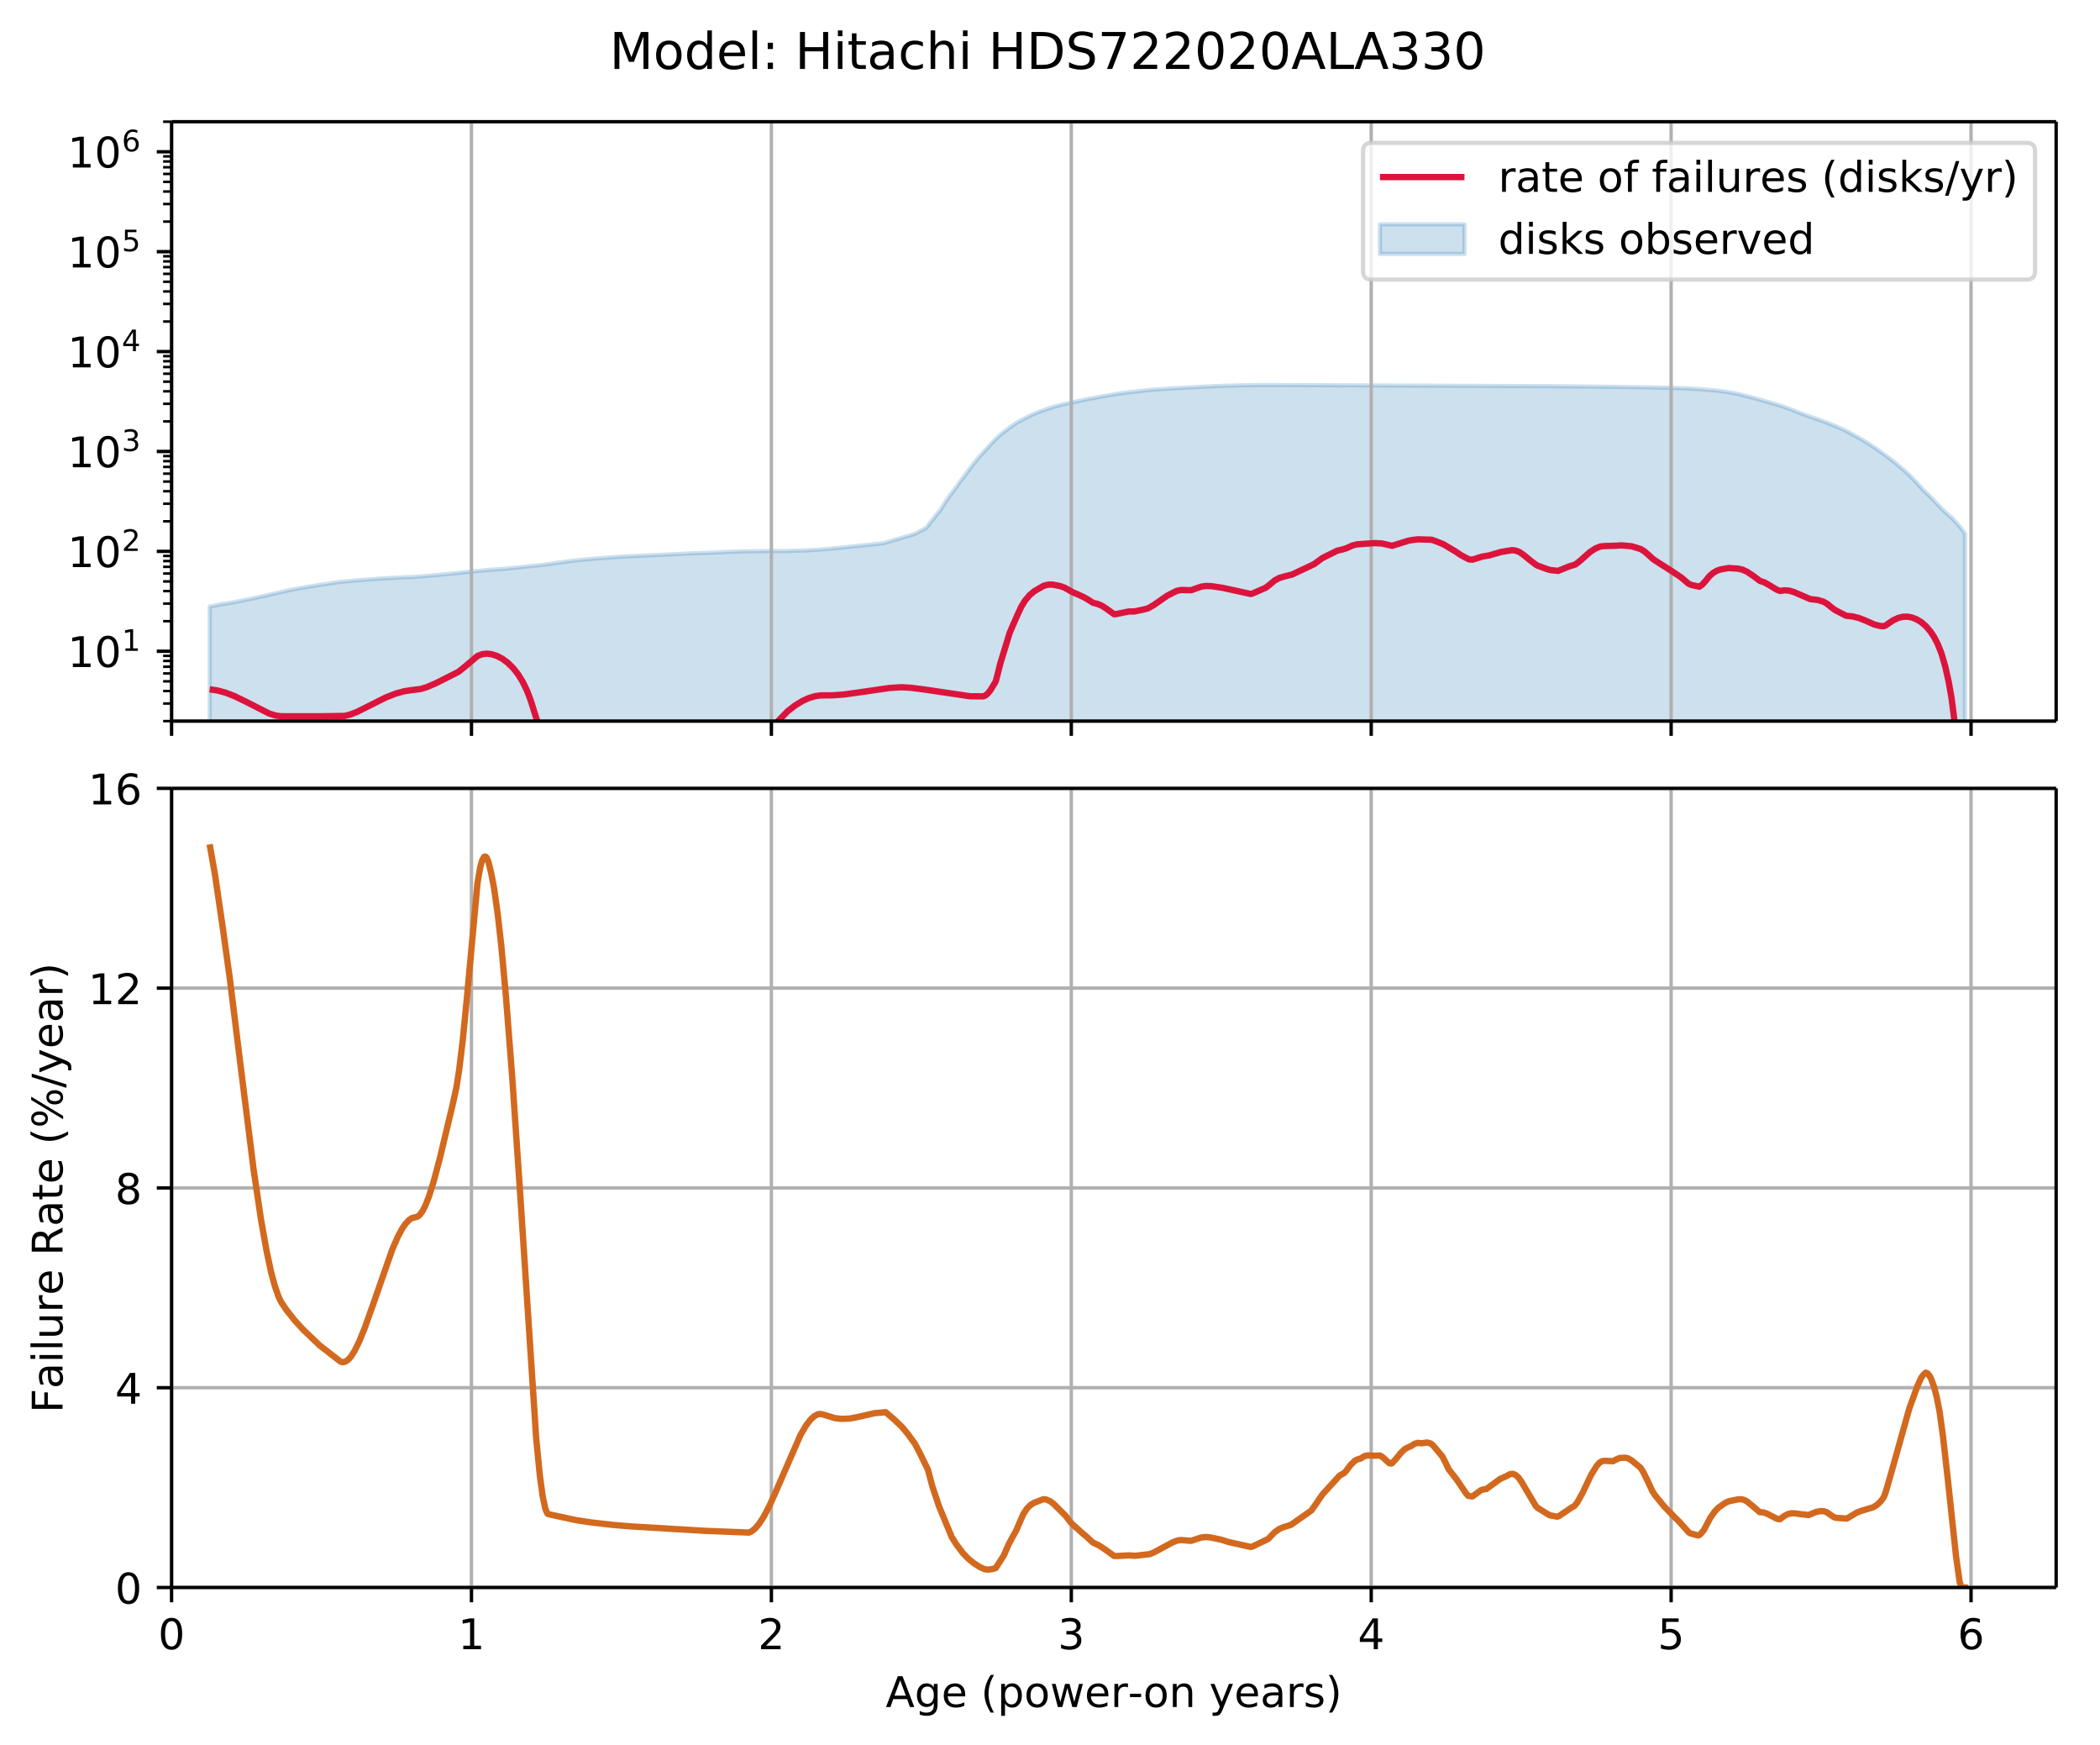 <?xml version="1.0" encoding="UTF-8"?>
<!DOCTYPE svg  PUBLIC '-//W3C//DTD SVG 1.1//EN'  'http://www.w3.org/Graphics/SVG/1.1/DTD/svg11.dtd'>
<svg width="497pt" height="413pt" version="1.1" viewBox="0 0 497 413" xmlns="http://www.w3.org/2000/svg" xmlns:xlink="http://www.w3.org/1999/xlink">
<defs>
<style type="text/css">*{stroke-linecap:butt;stroke-linejoin:round;}</style>
</defs>
<path d="m0 413.2h497.32v-413.2h-497.32z" fill="#fff"/>
<path d="m40.603 170.63h446.02v-141.83h-446.02z" fill="#fff"/>
<defs>
<path id="ae" d="m49.618-235.45v-34.196l0.217-0.049 0.217-0.045 0.217-0.046 0.217-0.046 0.217-0.046 0.217-0.046 0.217-0.046 0.217-0.046 0.217-0.046 0.217-0.046 0.217-0.046 0.217-0.046 0.217-0.037 0.217-0.034 0.217-0.033 0.217-0.033 0.217-0.033 0.217-0.032 0.217-0.033 0.217-0.033 0.217-0.034 0.217-0.035 0.217-0.035 0.217-0.04 0.217-0.04 0.217-0.04 0.217-0.04 0.217-0.04 0.217-0.04 0.217-0.04 0.217-0.04 0.217-0.04 0.217-0.04 0.217-0.04 0.217-0.041 0.217-0.042 0.217-0.042 0.217-0.047 0.217-0.047 0.217-0.047 0.217-0.047 0.217-0.047 0.217-0.047 0.217-0.047 0.217-0.046 0.217-0.046 0.217-0.046 0.217-0.046 0.217-0.046 0.217-0.046 0.217-0.046 0.217-0.047 0.217-0.047 0.217-0.047 0.217-0.047 0.217-0.047 0.217-0.048 0.217-0.044 0.217-0.044 0.217-0.045 0.217-0.048 0.217-0.05 0.217-0.05 0.217-0.05 0.217-0.05 0.217-0.05 0.217-0.05 0.217-0.05 0.217-0.047 0.217-0.048 0.217-0.049 0.217-0.049 0.217-0.05 0.217-0.05 0.217-0.05 0.217-0.051 0.217-0.051 0.217-0.051 0.217-0.051 0.217-0.05 0.217-0.049 0.217-0.049 0.217-0.048 0.217-0.047 0.217-0.046 0.217-0.045 0.217-0.045 0.217-0.044 0.217-0.043 0.217-0.043 0.217-0.042 0.217-0.042 0.217-0.042 0.217-0.041 0.217-0.041 0.217-0.04 0.217-0.04 0.217-0.039 0.217-0.039 0.217-0.038 0.217-0.038 0.217-0.037 0.217-0.036 0.217-0.037 0.217-0.038 0.217-0.04 0.217-0.037 0.217-0.037 0.217-0.036 0.217-0.036 0.217-0.036 0.217-0.036 0.217-0.036 0.217-0.036 0.217-0.035 0.217-0.035 0.217-0.035 0.217-0.035 0.217-0.034 0.217-0.034 0.217-0.031 0.217-0.031 0.217-0.031 0.217-0.031 0.217-0.031 0.217-0.031 0.217-0.031 0.217-0.031 0.217-0.032 0.217-0.032 0.217-0.032 0.217-0.033 0.217-0.033 0.217-0.034 0.217-0.034 0.217-0.033 0.217-0.032 0.217-0.032 0.217-0.031 0.217-0.03 0.217-0.029 0.217-0.028 0.217-0.027 0.217-0.024 0.217-0.022 0.217-0.022 0.217-0.022 0.217-0.021 0.217-0.021 0.217-0.021 0.217-0.02 0.217-0.02 0.217-0.019 0.217-0.019 0.217-0.018 0.217-0.018 0.217-0.018 0.217-0.018 0.217-0.018 0.217-0.018 0.217-0.017 0.217-0.017 0.217-0.017 0.217-0.017 0.217-0.017 0.217-0.017 0.217-0.017 0.217-0.017 0.217-0.017 0.217-0.017 0.217-0.017 0.217-0.017 0.217-0.017 0.217-0.017 0.217-0.017 0.217-0.017 0.217-0.017 0.217-0.017 0.217-0.017 0.217-0.016 0.217-0.016 0.217-0.016 0.217-0.016 0.217-0.016 0.217-0.016 0.217-0.016 0.217-0.015 0.217-0.014 0.217-0.012 0.217-0.013 0.217-0.013 0.217-0.012 0.217-0.011 0.217-0.011 0.217-0.011 0.217-0.011 0.217-0.011 0.217-0.012 0.217-0.012 0.217-0.012 0.217-0.012 0.217-0.011 0.217-0.011 0.217-0.011 0.217-0.011 0.217-0.011 0.217-0.01 0.217-0.01 0.217-0.01 0.217-0.01 0.217-0.01 0.217-0.009 0.217-0.009 0.217-0.009 0.217-0.009 0.217-0.008 0.217-0.008 0.217-0.006 0.217-0.006 0.217-0.006 0.217-0.006 0.217-0.006 0.217-0.008 0.217-0.015 0.217-0.018 0.217-0.018 0.217-0.018 0.217-0.018 0.217-0.018 0.217-0.019 0.217-0.019 0.217-0.019 0.217-0.019 0.217-0.019 0.217-0.019 0.217-0.019 0.217-0.019 0.217-0.019 0.217-0.019 0.217-0.019 0.217-0.019 0.217-0.019 0.217-0.019 0.217-0.02 0.217-0.02 0.217-0.02 0.217-0.02 0.217-0.02 0.217-0.02 0.217-0.02 0.217-0.02 0.217-0.02 0.217-0.02 0.217-0.02 0.217-0.02 0.217-0.02 0.217-0.021 0.217-0.021 0.217-0.021 0.217-0.021 0.217-0.021 0.217-0.021 0.217-0.02 0.217-0.02 0.217-0.019 0.217-0.019 0.217-0.019 0.217-0.021 0.217-0.025 0.217-0.025 0.217-0.025 0.217-0.025 0.217-0.025 0.217-0.025 0.217-0.025 0.217-0.026 0.217-0.025 0.217-0.025 0.217-0.024 0.217-0.024 0.217-0.023 0.217-0.023 0.217-0.022 0.217-0.022 0.217-0.022 0.217-0.021 0.217-0.021 0.217-0.021 0.217-0.021 0.217-0.021 0.217-0.021 0.217-0.02 0.217-0.02 0.217-0.02 0.217-0.02 0.217-0.02 0.217-0.02 0.217-0.019 0.217-0.019 0.217-0.019 0.217-0.019 0.217-0.019 0.217-0.02 0.217-0.02 0.217-0.021 0.217-0.02 0.217-0.015 0.217-0.014 0.217-0.013 0.217-0.013 0.217-0.013 0.217-0.013 0.217-0.013 0.217-0.013 0.217-0.013 0.217-0.013 0.217-0.015 0.217-0.016 0.217-0.017 0.217-0.019 0.217-0.019 0.217-0.02 0.217-0.02 0.217-0.02 0.217-0.02 0.217-0.02 0.217-0.02 0.217-0.02 0.217-0.02 0.217-0.02 0.217-0.02 0.217-0.021 0.217-0.021 0.217-0.021 0.217-0.022 0.217-0.022 0.217-0.023 0.651-0.074 0.434-0.049 0.217-0.025 0.217-0.025 0.217-0.025 0.217-0.026 0.217-0.026 0.217-0.026 0.217-0.026 0.217-0.027 0.217-0.025 0.217-0.021 0.217-0.021 0.217-0.021 0.217-0.021 0.217-0.02 0.217-0.02 0.217-0.02 0.217-0.021 0.217-0.021 0.217-0.022 0.217-0.025 0.217-0.026 0.217-0.027 0.217-0.027 0.217-0.027 0.217-0.028 0.217-0.028 0.217-0.028 0.217-0.03 0.217-0.03 0.217-0.03 0.217-0.03 0.217-0.03 0.434-0.061 0.217-0.03 0.217-0.03 0.217-0.03 0.217-0.03 0.217-0.03 0.217-0.03 0.217-0.03 0.217-0.03 0.217-0.03 0.217-0.03 0.217-0.03 0.217-0.029 0.217-0.028 0.217-0.028 0.217-0.028 0.217-0.027 0.217-0.027 0.217-0.027 0.217-0.027 0.217-0.027 0.217-0.027 0.217-0.027 0.217-0.027 0.217-0.025 0.217-0.025 0.217-0.024 0.217-0.022 0.217-0.022 0.217-0.021 0.217-0.021 0.217-0.021 0.217-0.021 0.217-0.021 0.217-0.021 0.217-0.021 0.217-0.021 0.217-0.021 0.217-0.02 0.217-0.02 0.217-0.02 0.217-0.019 0.217-0.019 0.217-0.019 0.217-0.018 0.217-0.017 0.217-0.017 0.217-0.017 0.217-0.016 0.217-0.016 0.217-0.016 0.434-0.032 0.434-0.032 0.434-0.032 0.434-0.032 0.651-0.049 0.217-0.016 0.217-0.016 0.217-0.017 0.217-0.017 0.217-0.017 0.217-0.017 0.217-0.016 0.217-0.014 0.217-0.013 0.217-0.013 0.217-0.013 0.217-0.012 0.217-0.012 0.217-0.012 0.217-0.012 0.217-0.011 0.217-0.01 0.217-0.01 0.217-0.01 0.217-0.01 0.217-0.01 0.217-0.01 0.217-0.01 0.217-0.01 0.217-0.011 0.217-0.011 0.217-0.011 0.217-0.011 0.217-0.011 0.217-0.011 0.217-0.01 0.217-0.01 0.217-0.01 0.217-0.01 0.217-0.01 0.217-0.01 0.217-0.01 0.217-0.01 0.217-0.01 0.217-0.01 0.217-0.01 0.217-0.01 0.217-0.01 0.217-0.01 0.217-0.01 0.217-0.01 0.217-0.009 0.217-0.009 0.217-0.009 0.217-0.009 0.217-0.009 0.217-0.009 0.217-0.009 0.217-0.009 0.217-0.009 0.217-0.009 0.217-0.011 0.217-0.011 0.217-0.011 0.217-0.01 0.217-0.01 0.217-0.01 0.217-0.01 0.217-0.01 0.217-0.01 0.217-0.01 0.217-0.01 0.217-0.011 0.217-0.011 0.217-0.011 0.217-0.011 0.217-0.011 0.217-0.01 0.217-0.01 0.217-0.01 0.217-0.01 0.217-0.01 0.217-0.01 0.217-0.01 0.217-0.01 0.217-0.01 0.217-0.01 0.217-0.01 0.217-0.009 0.217-0.009 0.217-0.009 0.217-0.009 0.217-0.009 0.217-0.009 0.217-0.008 0.217-0.008 0.217-0.008 0.217-0.008 0.217-0.008 0.217-0.008 0.217-0.008 0.217-0.008 0.217-0.008 0.217-0.008 0.217-0.008 0.217-0.008 0.217-0.008 0.217-0.007 0.217-0.007 0.217-0.007 0.217-0.007 0.217-0.007 0.434-0.016 0.217-0.008 0.217-0.008 0.217-0.008 0.217-0.009 0.217-0.009 0.217-0.009 0.217-0.009 0.217-0.009 0.217-0.009 0.217-0.01 0.217-0.01 0.217-0.011 0.217-0.011 0.217-0.012 0.217-0.012 0.217-0.012 0.217-0.011 0.217-0.011 0.217-0.01 0.217-0.01 0.217-0.01 0.217-0.009 0.217-0.009 0.217-0.009 0.217-0.009 0.217-0.009 0.217-0.009 0.217-0.009 0.217-0.009 0.217-0.009 0.217-0.008 0.217-0.007 0.217-0.008 0.217-0.008 0.217-0.006 0.217-0.005 0.217-0.005 0.217-0.004 0.217-0.003 0.217-0.003 0.217-0.003 0.217-0.001 0.217-0.002 0.217-0.002 0.217-0.002 0.217-0.002 0.217-0.002 0.217-0.002 0.217-0.002 0.217-0.002 0.217-0.002 0.217-0.003 0.217-0.003 0.217-0.003 0.217-0.003 0.217-0.002 0.217-0.002 0.217-0.002 0.217-0.003 0.217-0.003 0.217-0.003 0.217-0.003 0.217-0.002 0.217-0.002 0.217-0.002 0.217 6.02e-4 0.217 4.61e-4 0.217 3.22e-4 0.217 1.82e-4 0.217 4.2e-5 0.217-9.7e-5 0.217-2.37e-4 0.217-3.67e-4 0.217-4.9e-4 0.217-6.15e-4 0.217-7.4e-4 0.217-8.64e-4 0.217-9.88e-4 0.217-0.001 0.217-0.001 0.217-0.002 0.217-0.002 0.217-0.003 0.217-0.004 0.217-0.007 0.217-0.007 0.217-0.007 0.217-0.007 0.217-0.007 0.217-0.007 0.217-0.007 0.217-0.007 0.217-0.006 0.217-0.006 0.217-0.005 0.217-0.005 0.217-0.005 0.217-0.005 0.217-0.005 0.217-0.006 0.217-0.007 0.217-0.007 0.217-0.008 0.217-0.009 0.217-0.01 0.217-0.01 0.217-0.01 0.217-0.01 0.217-0.011 0.217-0.011 0.217-0.011 0.217-0.011 0.217-0.011 0.217-0.012 0.217-0.012 0.217-0.012 0.217-0.012 0.217-0.015 0.217-0.016 0.217-0.016 0.217-0.017 0.217-0.017 0.217-0.018 0.217-0.019 0.217-0.019 0.217-0.019 0.217-0.02 0.217-0.02 0.217-0.02 0.217-0.019 0.217-0.019 0.217-0.019 0.217-0.019 0.217-0.019 0.217-0.019 0.217-0.021 0.217-0.021 0.217-0.021 0.217-0.022 0.217-0.022 0.217-0.022 0.217-0.022 0.217-0.022 0.217-0.022 0.217-0.023 0.217-0.023 0.217-0.024 0.217-0.025 0.217-0.025 0.217-0.023 0.217-0.023 0.217-0.023 0.217-0.022 0.217-0.022 0.217-0.022 0.217-0.021 0.217-0.021 0.217-0.021 0.217-0.021 0.217-0.02 0.217-0.02 0.217-0.019 0.217-0.022 0.217-0.022 0.217-0.022 0.217-0.025 0.217-0.025 0.217-0.022 0.217-0.022 0.217-0.022 0.217-0.022 0.217-0.022 0.217-0.022 0.217-0.022 0.217-0.022 0.217-0.021 0.217-0.021 0.217-0.024 0.217-0.024 0.217-0.026 0.217-0.026 0.217-0.025 0.217-0.025 0.217-0.025 0.217-0.025 0.217-0.025 0.217-0.024 0.217-0.024 0.217-0.024 0.217-0.024 0.217-0.024 0.217-0.067 0.217-0.067 0.217-0.069 0.217-0.069 0.217-0.069 0.217-0.069 0.217-0.068 0.217-0.067 0.217-0.067 0.217-0.067 0.434-0.132 0.217-0.065 0.217-0.064 0.217-0.063 0.217-0.062 0.217-0.062 0.217-0.061 0.217-0.06 0.217-0.06 0.217-0.06 0.217-0.064 0.217-0.064 0.217-0.063 0.217-0.063 0.217-0.063 0.217-0.061 0.217-0.06 0.217-0.064 0.217-0.064 0.217-0.064 0.217-0.09 0.217-0.089 0.217-0.088 0.217-0.088 0.217-0.122 0.217-0.12 0.217-0.119 0.217-0.117 0.217-0.116 0.217-0.116 0.217-0.116 0.217-0.114 0.217-0.113 0.217-0.112 0.217-0.144 0.217-0.298 0.217-0.291 0.217-0.285 0.217-0.279 0.217-0.273 0.217-0.268 0.217-0.278 0.217-0.273 0.217-0.269 0.217-0.279 0.217-0.271 0.217-0.262 0.217-0.255 0.217-0.255 0.217-0.277 0.217-0.34 0.217-0.366 0.217-0.353 0.217-0.342 0.217-0.331 0.217-0.321 0.217-0.311 0.217-0.302 0.217-0.324 0.217-0.313 0.217-0.304 0.217-0.296 0.217-0.287 0.217-0.28 0.217-0.286 0.217-0.29 0.217-0.294 0.217-0.287 0.217-0.314 0.217-0.306 0.217-0.307 0.217-0.299 0.217-0.281 0.217-0.303 0.217-0.293 0.217-0.285 0.217-0.277 0.217-0.306 0.217-0.297 0.217-0.291 0.217-0.284 0.217-0.278 0.217-0.274 0.217-0.289 0.217-0.282 0.217-0.274 0.217-0.267 0.217-0.275 0.217-0.273 0.217-0.266 0.217-0.26 0.217-0.257 0.217-0.253 0.217-0.247 0.217-0.241 0.217-0.24 0.217-0.235 0.217-0.231 0.217-0.231 0.217-0.233 0.217-0.236 0.217-0.239 0.217-0.248 0.217-0.239 0.217-0.238 0.217-0.232 0.217-0.227 0.217-0.222 0.217-0.221 0.217-0.216 0.217-0.212 0.217-0.207 0.217-0.203 0.217-0.199 0.217-0.195 0.217-0.192 0.217-0.189 0.217-0.182 0.217-0.168 0.217-0.167 0.217-0.168 0.217-0.165 0.217-0.162 0.217-0.16 0.217-0.155 0.217-0.162 0.217-0.159 0.217-0.154 0.217-0.152 0.217-0.15 0.217-0.148 0.217-0.145 0.217-0.139 0.217-0.127 0.217-0.121 0.217-0.119 0.217-0.118 0.217-0.116 0.217-0.115 0.217-0.114 0.217-0.113 0.217-0.112 0.217-0.113 0.217-0.114 0.217-0.113 0.217-0.112 0.217-0.113 0.217-0.109 0.217-0.106 0.217-0.102 0.217-0.101 0.217-0.093 0.217-0.092 0.217-0.089 0.217-0.088 0.217-0.087 0.217-0.08 0.217-0.08 0.217-0.085 0.217-0.089 0.217-0.08 0.217-0.08 0.217-0.079 0.217-0.079 0.217-0.078 0.217-0.077 0.217-0.07 0.217-0.07 0.217-0.069 0.217-0.069 0.217-0.066 0.217-0.064 0.217-0.064 0.217-0.063 0.217-0.062 0.217-0.061 0.217-0.062 0.217-0.064 0.217-0.062 0.217-0.061 0.217-0.06 0.217-0.058 0.217-0.055 0.217-0.052 0.217-0.049 0.217-0.043 0.217-0.043 0.217-0.046 0.217-0.046 0.217-0.047 0.217-0.048 0.217-0.047 0.217-0.047 0.217-0.047 0.217-0.047 0.217-0.047 0.217-0.046 0.217-0.046 0.217-0.046 0.217-0.046 0.217-0.045 0.217-0.045 0.217-0.046 0.217-0.045 0.217-0.047 0.217-0.047 0.217-0.046 0.217-0.046 0.217-0.041 0.217-0.041 0.217-0.041 0.217-0.041 0.217-0.041 0.217-0.041 0.217-0.042 0.217-0.042 0.217-0.043 0.217-0.043 0.217-0.043 0.217-0.042 0.217-0.042 0.217-0.042 0.217-0.042 0.217-0.043 0.217-0.04 0.217-0.038 0.217-0.037 0.217-0.037 0.217-0.039 0.217-0.038 0.217-0.037 0.217-0.037 0.217-0.037 0.217-0.037 0.217-0.037 0.217-0.037 0.217-0.037 0.217-0.037 0.217-0.037 0.217-0.038 0.217-0.038 0.217-0.034 0.217-0.03 0.217-0.03 0.217-0.03 0.217-0.029 0.217-0.029 0.217-0.028 0.217-0.028 0.217-0.028 0.217-0.028 0.217-0.028 0.217-0.028 0.217-0.026 0.217-0.026 0.217-0.026 0.217-0.026 0.217-0.026 0.217-0.027 0.217-0.025 0.217-0.024 0.217-0.024 0.217-0.024 0.217-0.024 0.217-0.025 0.217-0.026 0.217-0.026 0.217-0.026 0.217-0.026 0.217-0.027 0.217-0.024 0.217-0.024 0.217-0.023 0.217-0.02 0.217-0.02 0.217-0.02 0.217-0.019 0.217-0.02 0.217-0.021 0.217-0.02 0.217-0.02 0.217-0.02 0.217-0.02 0.217-0.02 0.217-0.018 0.217-0.016 0.217-0.015 0.217-0.013 0.217-0.013 0.217-0.013 0.217-0.013 0.217-0.013 0.217-0.013 0.217-0.013 0.217-0.014 0.217-0.016 0.217-0.015 0.217-0.014 0.217-0.014 0.217-0.013 0.217-0.013 0.217-0.013 0.217-0.013 0.217-0.013 0.217-0.014 0.217-0.014 0.217-0.013 0.217-0.013 0.217-0.013 0.217-0.013 0.217-0.012 0.217-0.01 0.217-0.01 0.217-0.01 0.217-0.012 0.217-0.012 0.217-0.012 0.217-0.013 0.217-0.013 0.217-0.013 0.217-0.013 0.217-0.012 0.217-0.011 0.217-0.011 0.434-0.023 0.217-0.012 0.217-0.012 0.217-0.012 0.217-0.012 0.217-0.012 0.217-0.012 0.217-0.012 0.217-0.012 0.217-0.012 0.217-0.012 0.217-0.012 0.217-0.012 0.217-0.012 0.217-0.012 0.217-0.012 0.217-0.011 0.217-0.011 0.217-0.011 0.217-0.011 0.217-0.011 0.217-0.011 0.217-0.01 0.217-0.009 0.217-0.009 0.217-0.009 0.217-0.009 0.217-0.008 0.217-0.008 0.217-0.007 0.217-0.007 0.217-0.007 0.217-0.007 0.434-0.014 0.217-0.007 1.303-0.037 0.217-0.006 0.217-0.006 0.217-0.006 0.217-0.006 0.217-0.006 0.217-0.006 0.217-0.006 0.217-0.006 0.217-0.006 0.217-0.006 0.217-0.005 0.651-0.011 0.217-0.004 0.217-0.004 0.651-0.012 0.217-0.004 0.217-0.003 0.217-0.003 1.085-0.014 0.217-0.003 0.217-0.003 0.217-0.003 0.651-0.005 0.434-9.82e-4 0.868-0.002 0.217-4.53e-4 0.217-4.72e-4 0.217-4.52e-4 0.217 5.34e-4 1.085 0.002 0.217 5.1e-4 0.217 5.21e-4 0.434 0.001 0.651 0.002 0.217 5.35e-4 0.217 5.43e-4 0.217 5.45e-4 0.217 5.48e-4 0.217 5.55e-4 0.217 5.82e-4 0.217 5.86e-4 0.217 5.88e-4 0.217 5.91e-4 1.303 0.004 0.217 6.69e-4 0.217 6.73e-4 0.217 6.75e-4 0.217 6.9e-4 1.085 0.004 0.217 7.21e-4 0.217 7.46e-4 0.217 7.53e-4 0.217 7.61e-4 0.217 7.91e-4 0.217 7.98e-4 0.217 8.03e-4 0.217 8.21e-4 0.217 8.61e-4 0.217 8.75e-4 0.217 8.88e-4 0.217 8.96e-4 0.217 9.05e-4 0.217 9.79e-4 0.217 0.001 0.217 0.001 0.217 0.001 0.217 0.001 0.217 0.001 0.217 0.001 0.217 0.001 0.217 0.001 0.217 0.001 0.217 0.001 0.217 0.001 0.434 0.002 0.217 0.001 0.217 0.001 0.217 0.001 0.434 0.002 1.52 0.008 0.434 0.002 0.217 0.001 0.217 0.001 0.217 0.001 0.217 0.001 0.217 0.001 0.217 0.001 0.217 0.001 0.217 0.001 0.217 0.001 0.217 0.001 0.217 0.001 0.217 0.001 1.085 0.006 0.434 0.002 0.217 0.001 0.217 0.001 0.434 0.002 0.868 0.005 0.217 0.001 0.434 0.002 0.217 0.001 0.217 0.001 0.217 0.001 0.217 0.001 0.217 0.001 0.217 0.001 0.217 0.001 1.303 0.007 0.434 0.002 0.217 0.001 1.52 0.007 0.217 0.001 0.217 0.001 0.217 0.001 0.434 0.002 0.217 0.001 0.217 0.001 0.217 0.001 0.217 0.001 0.217 0.001 0.217 0.001 1.085 0.005 0.217 0.001 0.434 0.002 0.217 9.72e-4 0.217 9.93e-4 0.217 9.98e-4 0.217 0.001 0.217 0.001 0.217 0.001 0.217 0.001 0.217 0.001 0.868 0.004 0.434 0.002 0.217 0.001 0.217 9.71e-4 1.085 0.005 1.954 0.008 0.217 9.03e-4 0.217 8.68e-4 1.303 0.005 0.868 0.003 0.434 0.002 0.217 7.92e-4 0.434 0.002 0.217 7.84e-4 0.217 7.96e-4 0.217 8.11e-4 0.217 8.31e-4 0.217 8.41e-4 0.217 8.49e-4 0.217 8.85e-4 0.217 8.92e-4 0.217 9.01e-4 0.217 9.23e-4 0.217 9.76e-4 0.651 0.003 0.217 9.55e-4 0.217 9.62e-4 0.217 9.5e-4 0.217 9.28e-4 0.651 0.003 0.434 0.002 0.217 9e-4 0.217 9.02e-4 1.954 0.008 0.217 8.72e-4 0.434 0.002 0.434 0.002 0.868 0.003 1.52 0.006 0.868 0.003 0.217 8.2e-4 0.217 8.36e-4 0.217 8.51e-4 0.217 8.56e-4 0.217 8.62e-4 0.217 9.12e-4 0.217 9.42e-4 0.217 9.49e-4 0.217 9.58e-4 0.217 9.97e-4 3.257 0.015 0.217 9.8e-4 0.217 9.63e-4 0.868 0.004 0.217 9.52e-4 0.651 0.003 0.651 0.003 0.217 8.73e-4 0.217 8.5e-4 0.651 0.003 0.434 0.002 0.217 8.42e-4 0.217 8.47e-4 0.217 8.52e-4 0.217 8.56e-4 0.217 8.6e-4 0.217 8.39e-4 0.217 8.86e-4 1.085 0.004 0.217 0.002 0.217 0.002 0.217 0.002 0.217 0.002 0.217 0.002 0.217 0.002 0.217 0.002 0.217 0.002 0.217 0.002 0.217 0.002 0.217 0.002 0.217 0.002 0.217 0.002 0.217 0.002 0.217 0.002 0.868 0.007 0.217 0.002 0.217 0.002 0.217 0.002 0.217 0.002 0.217 0.002 0.217 0.002 0.217 0.002 0.651 0.006 0.217 0.002 0.217 0.002 0.868 0.008 0.217 0.002 0.217 0.002 0.217 0.002 0.217 0.002 0.217 0.002 0.217 0.002 0.217 0.002 0.217 0.002 0.217 0.002 0.217 0.002 0.217 0.002 0.217 0.002 0.217 0.002 0.217 0.002 0.217 0.002 0.434 0.004 0.217 0.002 0.651 0.006 0.434 0.004 0.217 0.002 0.217 0.003 0.217 0.003 0.217 0.003 0.217 0.003 0.217 0.003 0.217 0.003 0.217 0.003 0.217 0.003 0.434 0.007 0.217 0.003 0.651 0.01 0.434 0.007 0.217 0.003 0.217 0.003 0.217 0.003 0.217 0.003 0.217 0.003 0.217 0.003 0.217 0.003 0.217 0.003 0.217 0.003 0.217 0.003 0.217 0.003 0.434 0.006 0.217 0.003 0.217 0.003 0.217 0.003 0.217 0.003 0.217 0.003 0.217 0.003 0.217 0.003 0.434 0.005 0.217 0.003 0.217 0.003 0.217 0.003 0.217 0.003 0.217 0.003 0.217 0.003 0.217 0.004 0.434 0.007 0.217 0.004 0.434 0.007 0.217 0.004 0.217 0.005 0.434 0.01 0.217 0.005 0.217 0.005 0.217 0.005 0.217 0.005 0.217 0.005 0.217 0.005 0.434 0.01 0.217 0.005 0.217 0.005 0.217 0.005 0.217 0.005 0.217 0.005 0.217 0.006 0.217 0.006 0.217 0.006 0.217 0.006 0.217 0.007 0.217 0.007 0.217 0.007 0.217 0.007 0.217 0.007 0.217 0.007 0.217 0.007 0.217 0.007 0.217 0.007 0.217 0.007 0.217 0.007 0.217 0.007 0.868 0.025 0.217 0.008 0.217 0.009 0.434 0.02 0.217 0.01 0.217 0.011 0.217 0.011 0.217 0.011 0.217 0.013 0.217 0.013 0.217 0.014 0.217 0.014 0.217 0.015 0.217 0.015 0.217 0.015 0.217 0.016 0.217 0.016 0.217 0.017 0.217 0.018 0.217 0.018 0.217 0.018 0.217 0.018 0.217 0.018 0.217 0.018 0.217 0.018 0.217 0.018 0.217 0.018 0.217 0.02 0.217 0.021 0.217 0.021 0.217 0.021 0.217 0.021 0.217 0.021 0.217 0.021 0.434 0.042 0.217 0.024 0.217 0.029 0.217 0.029 0.217 0.029 0.217 0.03 0.217 0.03 0.217 0.03 0.217 0.032 0.217 0.032 0.217 0.032 0.217 0.034 0.217 0.034 0.217 0.035 0.217 0.035 0.217 0.038 0.217 0.038 0.217 0.04 0.217 0.044 0.217 0.044 0.217 0.046 0.217 0.048 0.217 0.048 0.217 0.049 0.217 0.05 0.217 0.05 0.217 0.05 0.217 0.052 0.217 0.051 0.217 0.051 0.217 0.053 0.217 0.053 0.217 0.053 0.217 0.053 0.217 0.055 0.217 0.055 0.217 0.056 0.217 0.057 0.217 0.058 0.217 0.058 0.217 0.06 0.217 0.06 0.217 0.061 0.217 0.061 0.217 0.061 0.217 0.062 0.217 0.062 0.217 0.064 0.217 0.062 0.217 0.061 0.217 0.06 0.217 0.06 0.217 0.061 0.217 0.062 0.217 0.062 0.217 0.063 0.217 0.062 0.217 0.063 0.217 0.062 0.217 0.062 0.217 0.061 0.217 0.061 0.217 0.065 0.217 0.065 0.217 0.067 0.217 0.067 0.217 0.066 0.217 0.067 0.217 0.07 0.217 0.072 0.217 0.074 0.217 0.075 0.217 0.075 0.217 0.076 0.217 0.078 0.217 0.077 0.217 0.076 0.217 0.076 0.217 0.078 0.217 0.081 0.217 0.084 0.217 0.086 0.217 0.087 0.217 0.088 0.217 0.087 0.217 0.081 0.217 0.084 0.217 0.084 0.217 0.083 0.217 0.084 0.217 0.084 0.217 0.081 0.217 0.082 0.217 0.083 0.217 0.082 0.217 0.081 0.217 0.08 0.217 0.082 0.217 0.079 0.217 0.079 0.217 0.077 0.217 0.071 0.217 0.076 0.217 0.075 0.217 0.073 0.217 0.073 0.217 0.071 0.217 0.074 0.217 0.075 0.217 0.078 0.217 0.076 0.217 0.079 0.217 0.08 0.217 0.078 0.217 0.079 0.217 0.082 0.217 0.082 0.217 0.08 0.217 0.085 0.217 0.086 0.217 0.084 0.217 0.085 0.217 0.086 0.217 0.086 0.217 0.086 0.217 0.087 0.217 0.088 0.217 0.089 0.217 0.089 0.217 0.09 0.217 0.092 0.217 0.092 0.217 0.093 0.217 0.094 0.217 0.095 0.217 0.095 0.217 0.096 0.217 0.099 0.217 0.101 0.217 0.102 0.217 0.103 0.217 0.104 0.217 0.114 0.217 0.117 0.217 0.122 0.217 0.12 0.217 0.118 0.217 0.118 0.217 0.12 0.217 0.122 0.217 0.122 0.217 0.118 0.217 0.117 0.217 0.114 0.217 0.117 0.217 0.118 0.217 0.127 0.217 0.128 0.217 0.13 0.217 0.131 0.217 0.133 0.217 0.133 0.217 0.134 0.217 0.132 0.217 0.129 0.217 0.143 0.217 0.145 0.217 0.143 0.217 0.14 0.217 0.14 0.217 0.142 0.217 0.144 0.217 0.146 0.217 0.148 0.217 0.15 0.217 0.152 0.217 0.154 0.217 0.154 0.217 0.156 0.217 0.157 0.217 0.154 0.217 0.156 0.217 0.158 0.217 0.16 0.217 0.163 0.217 0.153 0.217 0.156 0.217 0.158 0.217 0.166 0.217 0.169 0.217 0.171 0.217 0.172 0.217 0.168 0.217 0.173 0.217 0.173 0.217 0.182 0.217 0.186 0.217 0.188 0.217 0.184 0.217 0.188 0.217 0.191 0.217 0.18 0.217 0.182 0.217 0.186 0.217 0.189 0.217 0.193 0.217 0.19 0.217 0.194 0.217 0.205 0.217 0.209 0.217 0.214 0.217 0.218 0.217 0.223 0.217 0.218 0.217 0.222 0.217 0.227 0.217 0.233 0.217 0.239 0.217 0.244 0.217 0.24 0.217 0.237 0.217 0.23 0.217 0.235 0.217 0.24 0.217 0.245 0.217 0.216 0.217 0.211 0.217 0.212 0.217 0.204 0.217 0.208 0.217 0.207 0.217 0.21 0.217 0.21 0.217 0.214 0.217 0.218 0.217 0.223 0.217 0.229 0.217 0.242 0.217 0.248 0.217 0.223 0.217 0.214 0.217 0.219 0.217 0.222 0.217 0.227 0.217 0.238 0.217 0.224 0.217 0.229 0.217 0.234 0.217 0.18 0.217 0.182 0.217 0.185 0.217 0.189 0.217 0.182 0.217 0.184 0.217 0.187 0.217 0.192 0.217 0.216 0.217 0.221 0.217 0.227 0.217 0.232 0.217 0.237 0.217 0.243 0.217 0.249 0.217 0.255 0.217 0.261 0.217 0.268 0.217 0.276 0.217 0.283 0.217 0.291 0.217 0.3 0.217 0.309v51.452h-416.2z" stroke="#0766aa" stroke-opacity=".2"/>
</defs>
<g clip-path="url(#h)">
<use y="413.196" fill="#0766aa" fill-opacity=".2" stroke="#0766aa" stroke-opacity=".2" xlink:href="#ae"/>
</g>
<path d="m40.603 170.63v-141.83" clip-path="url(#h)" fill="none" stroke="#b0b0b0" stroke-linecap="square" stroke-width=".8"/>
<defs>
<path id="b" d="m0 0v3.5" stroke="#000" stroke-width=".8"/>
</defs>
<use x="40.603" y="170.627" stroke="#000000" stroke-width=".8" xlink:href="#b"/>
<path d="m111.58 170.63v-141.83" clip-path="url(#h)" fill="none" stroke="#b0b0b0" stroke-linecap="square" stroke-width=".8"/>
<use x="111.583" y="170.627" stroke="#000000" stroke-width=".8" xlink:href="#b"/>
<path d="m182.56 170.63v-141.83" clip-path="url(#h)" fill="none" stroke="#b0b0b0" stroke-linecap="square" stroke-width=".8"/>
<use x="182.563" y="170.627" stroke="#000000" stroke-width=".8" xlink:href="#b"/>
<path d="m253.54 170.63v-141.83" clip-path="url(#h)" fill="none" stroke="#b0b0b0" stroke-linecap="square" stroke-width=".8"/>
<use x="253.543" y="170.627" stroke="#000000" stroke-width=".8" xlink:href="#b"/>
<path d="m324.52 170.63v-141.83" clip-path="url(#h)" fill="none" stroke="#b0b0b0" stroke-linecap="square" stroke-width=".8"/>
<use x="324.523" y="170.627" stroke="#000000" stroke-width=".8" xlink:href="#b"/>
<path d="m395.5 170.63v-141.83" clip-path="url(#h)" fill="none" stroke="#b0b0b0" stroke-linecap="square" stroke-width=".8"/>
<use x="395.503" y="170.627" stroke="#000000" stroke-width=".8" xlink:href="#b"/>
<path d="m466.48 170.63v-141.83" clip-path="url(#h)" fill="none" stroke="#b0b0b0" stroke-linecap="square" stroke-width=".8"/>
<use x="466.482" y="170.627" stroke="#000000" stroke-width=".8" xlink:href="#b"/>
<defs>
<path id="d" d="m0 0h-3.5" stroke="#000" stroke-width=".8"/>
</defs>
<use x="40.603" y="154.105" stroke="#000000" stroke-width=".8" xlink:href="#d"/>
<defs>
<path id="g" d="m12.406 8.297h16.109v55.625l-17.531-3.516v8.984l17.438 3.516h9.859v-64.609h16.109v-8.297h-41.984z"/>
<path id="f" d="m31.781 66.406q-7.609 0-11.453-7.5-3.828-7.484-3.828-22.531 0-14.984 3.828-22.484 3.844-7.5 11.453-7.5 7.672 0 11.5 7.5 3.844 7.5 3.844 22.484 0 15.047-3.844 22.531-3.828 7.5-11.5 7.5zm0 7.812q12.266 0 18.734-9.703 6.469-9.688 6.469-28.141 0-18.406-6.469-28.109-6.469-9.688-18.734-9.688-12.25 0-18.719 9.688-6.469 9.703-6.469 28.109 0 18.453 6.469 28.141 6.469 9.703 18.719 9.703z"/>
</defs>
<g transform="translate(16.003 157.9) scale(.1 -.1)">
<use transform="translate(0 .684)" xlink:href="#g"/>
<use transform="translate(63.623 .684)" xlink:href="#f"/>
<use transform="translate(128.2 38.966) scale(.7)" xlink:href="#g"/>
</g>
<use x="40.603" y="130.467" stroke="#000000" stroke-width=".8" xlink:href="#d"/>
<defs>
<path id="m" d="m19.188 8.297h34.422v-8.297h-46.281v8.297q5.609 5.812 15.297 15.594 9.703 9.797 12.188 12.641 4.734 5.312 6.609 9 1.891 3.688 1.891 7.25 0 5.812-4.078 9.469-4.078 3.672-10.625 3.672-4.641 0-9.797-1.609-5.141-1.609-11-4.891v9.969q5.953 2.391 11.125 3.609 5.188 1.219 9.484 1.219 11.328 0 18.062-5.672 6.734-5.656 6.734-15.125 0-4.5-1.688-8.531-1.672-4.016-6.125-9.484-1.219-1.422-7.766-8.188-6.531-6.766-18.453-18.922z"/>
</defs>
<g transform="translate(16.003 134.27) scale(.1 -.1)">
<use transform="translate(0 .766)" xlink:href="#g"/>
<use transform="translate(63.623 .766)" xlink:href="#f"/>
<use transform="translate(128.2 39.047) scale(.7)" xlink:href="#m"/>
</g>
<use x="40.603" y="106.829" stroke="#000000" stroke-width=".8" xlink:href="#d"/>
<defs>
<path id="p" d="m40.578 39.312q7.078-1.516 11.047-6.312 3.984-4.781 3.984-11.812 0-10.781-7.422-16.703-7.422-5.906-21.094-5.906-4.578 0-9.438 0.906t-10.031 2.719v9.516q4.094-2.391 8.969-3.609 4.891-1.219 10.219-1.219 9.266 0 14.125 3.656t4.859 10.641q0 6.453-4.516 10.078-4.516 3.641-12.562 3.641h-8.5v8.109h8.891q7.266 0 11.125 2.906t3.859 8.375q0 5.609-3.984 8.609-3.969 3.016-11.391 3.016-4.062 0-8.703-0.891-4.641-0.875-10.203-2.719v8.781q5.625 1.562 10.531 2.344t9.25 0.781q11.234 0 17.766-5.109 6.547-5.094 6.547-13.781 0-6.062-3.469-10.234t-9.859-5.781z"/>
</defs>
<g transform="translate(16.003 110.63) scale(.1 -.1)">
<use transform="translate(0 .766)" xlink:href="#g"/>
<use transform="translate(63.623 .766)" xlink:href="#f"/>
<use transform="translate(128.2 39.047) scale(.7)" xlink:href="#p"/>
</g>
<use x="40.603" y="83.192" stroke="#000000" stroke-width=".8" xlink:href="#d"/>
<defs>
<path id="v" d="m37.797 64.312-24.906-38.922h24.906zm-2.594 8.594h12.406v-47.516h10.406v-8.203h-10.406v-17.188h-9.812v17.188h-32.906v9.516z"/>
</defs>
<g transform="translate(16.003 86.991) scale(.1 -.1)">
<use transform="translate(0 .684)" xlink:href="#g"/>
<use transform="translate(63.623 .684)" xlink:href="#f"/>
<use transform="translate(128.2 38.966) scale(.7)" xlink:href="#v"/>
</g>
<use x="40.603" y="59.554" stroke="#000000" stroke-width=".8" xlink:href="#d"/>
<defs>
<path id="ac" d="m10.797 72.906h38.719v-8.312h-29.688v-17.859q2.141 0.734 4.281 1.094 2.156 0.359 4.312 0.359 12.203 0 19.328-6.688 7.141-6.688 7.141-18.109 0-11.766-7.328-18.297-7.328-6.516-20.656-6.516-4.594 0-9.359 0.781-4.75 0.781-9.828 2.344v9.922q4.391-2.391 9.078-3.562t9.906-1.172q8.453 0 13.375 4.438 4.938 4.438 4.938 12.062 0 7.609-4.938 12.047-4.922 4.453-13.375 4.453-3.953 0-7.891-0.875-3.922-0.875-8.016-2.734z"/>
</defs>
<g transform="translate(16.003 63.353) scale(.1 -.1)">
<use transform="translate(0 .684)" xlink:href="#g"/>
<use transform="translate(63.623 .684)" xlink:href="#f"/>
<use transform="translate(128.2 38.966) scale(.7)" xlink:href="#ac"/>
</g>
<use x="40.603" y="35.916" stroke="#000000" stroke-width=".8" xlink:href="#d"/>
<defs>
<path id="u" d="m33.016 40.375q-6.641 0-10.531-4.547-3.875-4.531-3.875-12.438 0-7.859 3.875-12.438 3.891-4.562 10.531-4.562t10.516 4.562q3.875 4.578 3.875 12.438 0 7.906-3.875 12.438-3.875 4.547-10.516 4.547zm19.578 30.922v-8.984q-3.719 1.75-7.5 2.672-3.781 0.938-7.5 0.938-9.766 0-14.922-6.594-5.141-6.594-5.875-19.922 2.875 4.25 7.219 6.516 4.359 2.266 9.578 2.266 10.984 0 17.359-6.672 6.375-6.656 6.375-18.125 0-11.234-6.641-18.031-6.641-6.781-17.672-6.781-12.656 0-19.344 9.688-6.688 9.703-6.688 28.109 0 17.281 8.203 27.562t22.016 10.281q3.719 0 7.5-0.734t7.891-2.188z"/>
</defs>
<g transform="translate(16.003 39.715) scale(.1 -.1)">
<use transform="translate(0 .766)" xlink:href="#g"/>
<use transform="translate(63.623 .766)" xlink:href="#f"/>
<use transform="translate(128.2 39.047) scale(.7)" xlink:href="#u"/>
</g>
<defs>
<path id="a" d="m0 0h-2" stroke="#000" stroke-width=".6"/>
</defs>
<use x="40.603" y="170.627" stroke="#000000" stroke-width=".6" xlink:href="#a"/>
<use x="40.603" y="166.465" stroke="#000000" stroke-width=".6" xlink:href="#a"/>
<use x="40.603" y="163.512" stroke="#000000" stroke-width=".6" xlink:href="#a"/>
<use x="40.603" y="161.221" stroke="#000000" stroke-width=".6" xlink:href="#a"/>
<use x="40.603" y="159.349" stroke="#000000" stroke-width=".6" xlink:href="#a"/>
<use x="40.603" y="157.767" stroke="#000000" stroke-width=".6" xlink:href="#a"/>
<use x="40.603" y="156.396" stroke="#000000" stroke-width=".6" xlink:href="#a"/>
<use x="40.603" y="155.187" stroke="#000000" stroke-width=".6" xlink:href="#a"/>
<use x="40.603" y="146.989" stroke="#000000" stroke-width=".6" xlink:href="#a"/>
<use x="40.603" y="142.827" stroke="#000000" stroke-width=".6" xlink:href="#a"/>
<use x="40.603" y="139.874" stroke="#000000" stroke-width=".6" xlink:href="#a"/>
<use x="40.603" y="137.583" stroke="#000000" stroke-width=".6" xlink:href="#a"/>
<use x="40.603" y="135.711" stroke="#000000" stroke-width=".6" xlink:href="#a"/>
<use x="40.603" y="134.129" stroke="#000000" stroke-width=".6" xlink:href="#a"/>
<use x="40.603" y="132.758" stroke="#000000" stroke-width=".6" xlink:href="#a"/>
<use x="40.603" y="131.549" stroke="#000000" stroke-width=".6" xlink:href="#a"/>
<use x="40.603" y="123.352" stroke="#000000" stroke-width=".6" xlink:href="#a"/>
<use x="40.603" y="119.189" stroke="#000000" stroke-width=".6" xlink:href="#a"/>
<use x="40.603" y="116.236" stroke="#000000" stroke-width=".6" xlink:href="#a"/>
<use x="40.603" y="113.945" stroke="#000000" stroke-width=".6" xlink:href="#a"/>
<use x="40.603" y="112.073" stroke="#000000" stroke-width=".6" xlink:href="#a"/>
<use x="40.603" y="110.491" stroke="#000000" stroke-width=".6" xlink:href="#a"/>
<use x="40.603" y="109.12" stroke="#000000" stroke-width=".6" xlink:href="#a"/>
<use x="40.603" y="107.911" stroke="#000000" stroke-width=".6" xlink:href="#a"/>
<use x="40.603" y="99.714" stroke="#000000" stroke-width=".6" xlink:href="#a"/>
<use x="40.603" y="95.551" stroke="#000000" stroke-width=".6" xlink:href="#a"/>
<use x="40.603" y="92.598" stroke="#000000" stroke-width=".6" xlink:href="#a"/>
<use x="40.603" y="90.307" stroke="#000000" stroke-width=".6" xlink:href="#a"/>
<use x="40.603" y="88.436" stroke="#000000" stroke-width=".6" xlink:href="#a"/>
<use x="40.603" y="86.853" stroke="#000000" stroke-width=".6" xlink:href="#a"/>
<use x="40.603" y="85.482" stroke="#000000" stroke-width=".6" xlink:href="#a"/>
<use x="40.603" y="84.273" stroke="#000000" stroke-width=".6" xlink:href="#a"/>
<use x="40.603" y="76.076" stroke="#000000" stroke-width=".6" xlink:href="#a"/>
<use x="40.603" y="71.913" stroke="#000000" stroke-width=".6" xlink:href="#a"/>
<use x="40.603" y="68.96" stroke="#000000" stroke-width=".6" xlink:href="#a"/>
<use x="40.603" y="66.669" stroke="#000000" stroke-width=".6" xlink:href="#a"/>
<use x="40.603" y="64.798" stroke="#000000" stroke-width=".6" xlink:href="#a"/>
<use x="40.603" y="63.215" stroke="#000000" stroke-width=".6" xlink:href="#a"/>
<use x="40.603" y="61.844" stroke="#000000" stroke-width=".6" xlink:href="#a"/>
<use x="40.603" y="60.635" stroke="#000000" stroke-width=".6" xlink:href="#a"/>
<use x="40.603" y="52.438" stroke="#000000" stroke-width=".6" xlink:href="#a"/>
<use x="40.603" y="48.275" stroke="#000000" stroke-width=".6" xlink:href="#a"/>
<use x="40.603" y="45.322" stroke="#000000" stroke-width=".6" xlink:href="#a"/>
<use x="40.603" y="43.031" stroke="#000000" stroke-width=".6" xlink:href="#a"/>
<use x="40.603" y="41.16" stroke="#000000" stroke-width=".6" xlink:href="#a"/>
<use x="40.603" y="39.577" stroke="#000000" stroke-width=".6" xlink:href="#a"/>
<use x="40.603" y="38.206" stroke="#000000" stroke-width=".6" xlink:href="#a"/>
<use x="40.603" y="36.997" stroke="#000000" stroke-width=".6" xlink:href="#a"/>
<use x="40.603" y="28.8" stroke="#000000" stroke-width=".6" xlink:href="#a"/>
<path d="m49.618 163.11 1.737 0.246 1.954 0.522 2.171 0.833 2.605 1.266 5.645 2.871 1.52 0.47 1.303 0.167 9.336 0.003 5.645-0.084 1.303-0.31 1.737-0.676 2.605-1.309 4.125-2.071 2.388-0.932 1.954-0.536 1.737-0.267 2.171-0.267 1.52-0.465 2.171-0.943 5.211-2.633 1.303-1.022 3.257-2.75 1.085-0.423 1.085-0.136 1.085 0.124 1.303 0.408 1.303 0.675 1.303 0.961 1.303 1.288 1.085 1.378 1.085 1.734 1.085 2.223 0.868 2.294 1.52 4.831 1.52 4.7 0.651 1.242 0.434 0.304 47.547-0.078 0.868-0.362 1.085-0.783 1.303-1.253 5.862-6.039 1.737-1.352 1.737-1.072 1.52-0.696 1.52-0.456 1.303-0.183 2.822-0.026 2.605-0.183 3.691-0.509 7.165-1.038 2.822-0.179 2.171 0.118 3.257 0.415 10.855 1.607 3.039 0.018 0.434-0.121 0.651-0.497 0.651-0.803 1.085-1.773 0.217-0.392 1.085-4.257 2.171-7.11 0.868-2.048 1.085-2.457 0.868-1.853 0.868-1.39 1.085-1.279 1.085-0.896 2.171-1.276 1.085-0.281 1.085-0.008 1.737 0.342 1.085 0.377 1.085 0.614 0.868 0.492 1.085 0.448 1.52 0.706 1.085 0.626 1.085 0.701 1.085 0.262 1.085 0.475 1.085 0.71 1.737 1.258 0.434-0.028 3.039-0.627 1.303-0.001 2.171-0.455 1.085-0.284 1.303-0.752 3.257-2.256 2.171-1.11 1.085-0.229 1.085 0.026 1.303 0.027 1.303-0.471 1.085-0.368 1.085-0.165 1.303 0.047 2.605 0.389 6.73 1.462 0.434-0.124 2.388-1.046 0.651-0.267 0.868-0.656 1.303-1.102 1.085-0.591 1.085-0.323 1.954-0.493 5.211-2.458 1.954-1.438 3.474-1.722 1.303-0.32 0.868-0.265 1.52-0.679 1.085-0.27 4.125-0.28 1.737 0.08 2.388 0.558 3.908-1.225 0.868-0.146 1.303-0.166 3.257 0.094 1.085 0.374 1.737 0.703 2.822 1.677 1.085 0.738 0.651 0.387 1.52 0.781 0.868 0.037 2.171-0.694 1.737-0.294 2.822-0.823 2.605-0.419 0.868 0.12 0.868 0.347 0.868 0.598 1.737 1.415 1.303 0.997 0.434 0.222 2.171 0.785 0.868 0.247 1.737 0.171 0.868-0.346 1.52-0.62 1.737-0.562 1.303-1.03 0.651-0.602 1.52-1.341 1.303-0.824 1.085-0.435 0.868-0.103 3.039-0.091 1.085-0.084 2.388 0.216 2.171 0.653 0.868 0.537 1.085 0.942 1.085 0.988 4.342 2.774 2.171 1.446 1.737 1.482 0.651 0.323 1.954 0.419 0.651-0.449 0.651-0.7 1.085-1.348 0.868-0.753 0.868-0.515 0.868-0.309 1.954-0.342 2.171 0.142 1.085 0.24 1.085 0.492 1.52 1.024 1.52 1.142 1.085 0.367 1.085 0.608 1.737 1.063 0.868 0.347 1.085-0.152 1.085 0.082 1.085 0.324 3.908 1.68 1.737 0.195 1.303 0.39 0.868 0.472 1.085 0.883 0.868 0.65 2.605 1.343 1.52 0.16 1.52 0.375 1.52 0.599 2.171 0.958 1.303 0.322 0.868 0.068 0.434-0.175 1.737-1.196 1.303-0.611 1.085-0.261 1.085-0.018 1.085 0.208 1.085 0.431 1.085 0.665 1.085 0.937 1.085 1.267 0.868 1.317 0.868 1.682 0.868 2.205 0.868 2.983 0.868 3.857 0.651 3.768 0.651 5.02 0.434 4.565 0.434 6.656 0.434 12.184 0.217 11.233 0.13 209.3v0" clip-path="url(#h)" fill="none" stroke="#dc143c" stroke-linecap="square" stroke-width="1.5"/>
<path d="m40.603 170.63v-141.83" fill="none" stroke="#000" stroke-linecap="square" stroke-width=".8"/>
<path d="m486.62 170.63v-141.83" fill="none" stroke="#000" stroke-linecap="square" stroke-width=".8"/>
<path d="m40.603 170.63h446.02" fill="none" stroke="#000" stroke-linecap="square" stroke-width=".8"/>
<path d="m40.603 28.8h446.02" fill="none" stroke="#000" stroke-linecap="square" stroke-width=".8"/>
<path d="m324.59 66.156h155.04q2 0 2-2v-28.356q0-2-2-2h-155.04q-2 0-2 2v28.356q0 2 2 2z" fill="#fff" opacity=".8" stroke="#ccc"/>
<path d="m326.59 41.898h20" fill="none" stroke="#dc143c" stroke-linecap="square" stroke-width="1.5"/>
<defs>
<path id="i" d="m41.109 46.297q-1.516 0.875-3.297 1.281-1.781 0.422-3.922 0.422-7.625 0-11.703-4.953t-4.078-14.234v-28.812h-9.031v54.688h9.031v-8.5q2.844 4.984 7.375 7.391 4.547 2.422 11.047 2.422 0.922 0 2.047-0.125 1.125-0.109 2.484-0.359z"/>
<path id="k" d="m34.281 27.484q-10.891 0-15.094-2.484t-4.203-8.5q0-4.781 3.156-7.594 3.156-2.797 8.562-2.797 7.484 0 12 5.297t4.516 14.078v2zm17.922 3.719v-31.203h-8.984v8.297q-3.078-4.969-7.672-7.344t-11.234-2.375q-8.391 0-13.359 4.719-4.953 4.719-4.953 12.625 0 9.219 6.172 13.906 6.188 4.688 18.438 4.688h12.609v0.891q0 6.203-4.078 9.594t-11.453 3.391q-4.688 0-9.141-1.125-4.438-1.125-8.531-3.375v8.312q4.922 1.906 9.562 2.844 4.641 0.953 9.031 0.953 11.875 0 17.734-6.156 5.859-6.141 5.859-18.641z"/>
<path id="r" d="m18.312 70.219v-15.531h18.5v-6.984h-18.5v-29.688q0-6.688 1.828-8.594t7.453-1.906h9.219v-7.516h-9.219q-10.406 0-14.359 3.875-3.953 3.891-3.953 14.141v29.688h-6.594v6.984h6.594v15.531z"/>
<path id="e" d="m56.203 29.594v-4.391h-41.312q0.594-9.281 5.594-14.141t13.938-4.859q5.172 0 10.031 1.266t9.656 3.812v-8.5q-4.844-2.047-9.922-3.125t-10.297-1.078q-13.094 0-20.734 7.609-7.641 7.625-7.641 20.625 0 13.422 7.25 21.297 7.25 7.891 19.562 7.891 11.031 0 17.453-7.109 6.422-7.094 6.422-19.297zm-8.984 2.641q-0.094 7.359-4.125 11.75-4.031 4.406-10.672 4.406-7.516 0-12.031-4.25t-5.203-11.969z"/>
<path id="n" d="m30.609 48.391q-7.219 0-11.422-5.641t-4.203-15.453 4.172-15.453q4.188-5.641 11.453-5.641 7.188 0 11.375 5.656 4.203 5.672 4.203 15.438 0 9.719-4.203 15.406-4.188 5.688-11.375 5.688zm0 7.609q11.719 0 18.406-7.625 6.703-7.609 6.703-21.078 0-13.422-6.703-21.078-6.688-7.641-18.406-7.641-11.766 0-18.438 7.641-6.656 7.656-6.656 21.078 0 13.469 6.656 21.078 6.672 7.625 18.438 7.625z"/>
<path id="aa" d="m37.109 75.984v-7.484h-8.594q-4.828 0-6.719-1.953-1.875-1.953-1.875-7.031v-4.828h14.797v-6.984h-14.797v-47.703h-9.031v47.703h-8.594v6.984h8.594v3.812q0 9.125 4.25 13.297 4.25 4.188 13.469 4.188z"/>
<path id="l" d="m9.422 54.688h8.984v-54.688h-8.984zm0 21.297h8.984v-11.391h-8.984z"/>
<path id="s" d="m9.422 75.984h8.984v-75.984h-8.984z"/>
<path id="y" d="m8.5 21.578v33.109h8.984v-32.766q0-7.766 3.016-11.656 3.031-3.875 9.094-3.875 7.266 0 11.484 4.641 4.234 4.641 4.234 12.656v31h8.984v-54.688h-8.984v8.406q-3.266-4.984-7.594-7.406-4.312-2.422-10.031-2.422-9.422 0-14.312 5.859-4.875 5.859-4.875 17.141zm22.609 34.422z"/>
<path id="j" d="m44.281 53.078v-8.5q-3.797 1.953-7.906 2.922-4.094 0.984-8.5 0.984-6.688 0-10.031-2.047t-3.344-6.156q0-3.125 2.391-4.906t9.625-3.391l3.078-0.688q9.562-2.047 13.594-5.781t4.031-10.422q0-7.625-6.031-12.078-6.031-4.438-16.578-4.438-4.391 0-9.156 0.859t-10.031 2.562v9.281q4.984-2.594 9.812-3.891 4.828-1.281 9.578-1.281 6.344 0 9.75 2.172 3.422 2.172 3.422 6.125 0 3.656-2.469 5.609-2.453 1.953-10.812 3.766l-3.125 0.734q-8.344 1.75-12.062 5.391-3.703 3.641-3.703 9.984 0 7.719 5.469 11.906 5.469 4.203 15.531 4.203 4.969 0 9.359-0.734 4.406-0.719 8.109-2.188z"/>
<path id="x" d="m31 75.875q-6.531-11.219-9.719-22.219-3.172-10.984-3.172-22.266 0-11.266 3.203-22.328t9.688-22.25h-7.812q-7.312 11.484-10.953 22.562t-3.641 22.016q0 10.891 3.609 21.922 3.625 11.047 10.984 22.562z"/>
<path id="o" d="m45.406 46.391v29.594h8.984v-75.984h-8.984v8.203q-2.828-4.875-7.156-7.25-4.312-2.375-10.375-2.375-9.906 0-16.141 7.906-6.219 7.922-6.219 20.812t6.219 20.797q6.234 7.906 16.141 7.906 6.062 0 10.375-2.375 4.328-2.359 7.156-7.234zm-30.609-19.094q0-9.906 4.078-15.547t11.203-5.641 11.219 5.641q4.109 5.641 4.109 15.547t-4.109 15.547q-4.094 5.641-11.219 5.641t-11.203-5.641-4.078-15.547z"/>
<path id="z" d="m9.078 75.984h9.031v-44.875l26.812 23.578h11.469l-29-25.578 30.234-29.109h-11.719l-27.797 26.703v-26.703h-9.031z"/>
<path id="ad" d="m25.391 72.906h8.297l-25.391-82.188h-8.297z"/>
<path id="q" d="m32.172-5.078q-3.797-9.766-7.422-12.734-3.609-2.984-9.656-2.984h-7.188v7.516h5.281q3.703 0 5.75 1.766 2.062 1.75 4.547 8.297l1.609 4.094-22.109 53.812h9.516l17.094-42.766 17.094 42.766h9.516z"/>
<path id="w" d="m8.016 75.875h7.812q7.312-11.516 10.953-22.562 3.641-11.031 3.641-21.922 0-10.938-3.641-22.016t-10.953-22.562h-7.812q6.484 11.188 9.688 22.25t3.203 22.328q0 11.281-3.203 22.266-3.203 11-9.688 22.219z"/>
</defs>
<g transform="translate(354.59 45.398) scale(.1 -.1)">
<use xlink:href="#i"/>
<use x="41.113" xlink:href="#k"/>
<use x="102.393" xlink:href="#r"/>
<use x="141.602" xlink:href="#e"/>
<use x="203.125" xlink:href="#DejaVuSans-20"/>
<use x="234.912" xlink:href="#n"/>
<use x="296.094" xlink:href="#aa"/>
<use x="331.299" xlink:href="#DejaVuSans-20"/>
<use x="363.086" xlink:href="#aa"/>
<use x="398.291" xlink:href="#k"/>
<use x="459.57" xlink:href="#l"/>
<use x="487.354" xlink:href="#s"/>
<use x="515.137" xlink:href="#y"/>
<use x="578.516" xlink:href="#i"/>
<use x="619.598" xlink:href="#e"/>
<use x="681.121" xlink:href="#j"/>
<use x="733.221" xlink:href="#DejaVuSans-20"/>
<use x="765.008" xlink:href="#x"/>
<use x="804.021" xlink:href="#o"/>
<use x="867.498" xlink:href="#l"/>
<use x="895.281" xlink:href="#j"/>
<use x="947.381" xlink:href="#z"/>
<use x="1005.291" xlink:href="#j"/>
<use x="1057.391" xlink:href="#ad"/>
<use x="1091.082" xlink:href="#q"/>
<use x="1150.262" xlink:href="#i"/>
<use x="1191.375" xlink:href="#w"/>
</g>
<path d="m326.59 60.077h20v-7h-20z" fill="#0766aa" fill-opacity=".2" stroke="#0766aa" stroke-opacity=".2"/>
<defs>
<path id="am" d="m48.688 27.297q0 9.906-4.078 15.547t-11.203 5.641q-7.141 0-11.219-5.641t-4.078-15.547 4.078-15.547 11.219-5.641q7.125 0 11.203 5.641t4.078 15.547zm-30.578 19.094q2.844 4.875 7.156 7.234 4.328 2.375 10.328 2.375 9.969 0 16.188-7.906 6.234-7.906 6.234-20.797t-6.234-20.812q-6.219-7.906-16.188-7.906-6 0-10.328 2.375-4.312 2.375-7.156 7.25v-8.203h-9.031v75.984h9.031z"/>
<path id="ag" d="m2.984 54.688h9.516l17.094-45.891 17.094 45.891h9.516l-20.516-54.688h-12.203z"/>
</defs>
<g transform="translate(354.59 60.077) scale(.1 -.1)">
<use xlink:href="#o"/>
<use x="63.477" xlink:href="#l"/>
<use x="91.26" xlink:href="#j"/>
<use x="143.359" xlink:href="#z"/>
<use x="201.27" xlink:href="#j"/>
<use x="253.369" xlink:href="#DejaVuSans-20"/>
<use x="285.156" xlink:href="#n"/>
<use x="346.338" xlink:href="#am"/>
<use x="409.814" xlink:href="#j"/>
<use x="461.914" xlink:href="#e"/>
<use x="523.438" xlink:href="#i"/>
<use x="564.551" xlink:href="#ag"/>
<use x="623.73" xlink:href="#e"/>
<use x="685.254" xlink:href="#o"/>
</g>
<path d="m40.603 375.64h446.02v-189.1h-446.02z" fill="#fff"/>
<path d="m40.603 375.64v-189.1" clip-path="url(#c)" fill="none" stroke="#b0b0b0" stroke-linecap="square" stroke-width=".8"/>
<use x="40.603" y="375.64" stroke="#000000" stroke-width=".8" xlink:href="#b"/>
<g transform="translate(37.422 390.24) scale(.1 -.1)">
<use xlink:href="#f"/>
</g>
<path d="m111.58 375.64v-189.1" clip-path="url(#c)" fill="none" stroke="#b0b0b0" stroke-linecap="square" stroke-width=".8"/>
<use x="111.583" y="375.64" stroke="#000000" stroke-width=".8" xlink:href="#b"/>
<g transform="translate(108.4 390.24) scale(.1 -.1)">
<use xlink:href="#g"/>
</g>
<path d="m182.56 375.64v-189.1" clip-path="url(#c)" fill="none" stroke="#b0b0b0" stroke-linecap="square" stroke-width=".8"/>
<use x="182.563" y="375.64" stroke="#000000" stroke-width=".8" xlink:href="#b"/>
<g transform="translate(179.38 390.24) scale(.1 -.1)">
<use xlink:href="#m"/>
</g>
<path d="m253.54 375.64v-189.1" clip-path="url(#c)" fill="none" stroke="#b0b0b0" stroke-linecap="square" stroke-width=".8"/>
<use x="253.543" y="375.64" stroke="#000000" stroke-width=".8" xlink:href="#b"/>
<g transform="translate(250.36 390.24) scale(.1 -.1)">
<use xlink:href="#p"/>
</g>
<path d="m324.52 375.64v-189.1" clip-path="url(#c)" fill="none" stroke="#b0b0b0" stroke-linecap="square" stroke-width=".8"/>
<use x="324.523" y="375.64" stroke="#000000" stroke-width=".8" xlink:href="#b"/>
<g transform="translate(321.34 390.24) scale(.1 -.1)">
<use xlink:href="#v"/>
</g>
<path d="m395.5 375.64v-189.1" clip-path="url(#c)" fill="none" stroke="#b0b0b0" stroke-linecap="square" stroke-width=".8"/>
<use x="395.503" y="375.64" stroke="#000000" stroke-width=".8" xlink:href="#b"/>
<g transform="translate(392.32 390.24) scale(.1 -.1)">
<use xlink:href="#ac"/>
</g>
<path d="m466.48 375.64v-189.1" clip-path="url(#c)" fill="none" stroke="#b0b0b0" stroke-linecap="square" stroke-width=".8"/>
<use x="466.482" y="375.64" stroke="#000000" stroke-width=".8" xlink:href="#b"/>
<g transform="translate(463.3 390.24) scale(.1 -.1)">
<use xlink:href="#u"/>
</g>
<defs>
<path id="t" d="m34.188 63.188-13.391-36.281h26.812zm-5.578 9.719h11.188l27.781-72.906h-10.25l-6.641 18.703h-32.859l-6.641-18.703h-10.406z"/>
<path id="ak" d="m45.406 27.984q0 9.766-4.031 15.125-4.016 5.375-11.297 5.375-7.219 0-11.25-5.375-4.031-5.359-4.031-15.125 0-9.719 4.031-15.094t11.25-5.375q7.281 0 11.297 5.375 4.031 5.375 4.031 15.094zm8.984-21.203q0-13.953-6.203-20.766-6.188-6.812-18.984-6.812-4.734 0-8.938 0.703t-8.156 2.172v8.734q3.953-2.141 7.812-3.156 3.859-1.031 7.859-1.031 8.844 0 13.234 4.609t4.391 13.938v4.453q-2.781-4.844-7.125-7.234t-10.406-2.391q-10.047 0-16.203 7.656-6.156 7.672-6.156 20.328 0 12.688 6.156 20.344 6.156 7.672 16.203 7.672 6.062 0 10.406-2.391t7.125-7.219v8.297h8.984z"/>
<path id="ah" d="m18.109 8.203v-29h-9.031v75.484h9.031v-8.297q2.844 4.875 7.156 7.234 4.328 2.375 10.328 2.375 9.969 0 16.188-7.906 6.234-7.906 6.234-20.797t-6.234-20.812q-6.219-7.906-16.188-7.906-6 0-10.328 2.375-4.312 2.375-7.156 7.25zm30.578 19.094q0 9.906-4.078 15.547t-11.203 5.641q-7.141 0-11.219-5.641t-4.078-15.547 4.078-15.547 11.219-5.641q7.125 0 11.203 5.641t4.078 15.547z"/>
<path id="af" d="m4.203 54.688h8.984l11.234-42.672 11.172 42.672h10.594l11.234-42.672 11.188 42.672h8.984l-14.312-54.688h-10.594l-11.766 44.828-11.812-44.828h-10.609z"/>
<path id="aw" d="m4.891 31.391h26.312v-8h-26.312z"/>
<path id="ai" d="m54.891 33.016v-33.016h-8.984v32.719q0 7.766-3.031 11.609-3.031 3.859-9.078 3.859-7.281 0-11.484-4.641-4.203-4.625-4.203-12.641v-30.906h-9.031v54.688h9.031v-8.5q3.234 4.938 7.594 7.375 4.375 2.438 10.094 2.438 9.422 0 14.25-5.828 4.844-5.828 4.844-17.156z"/>
</defs>
<g transform="translate(209.62 403.92) scale(.1 -.1)">
<use xlink:href="#t"/>
<use x="68.408" xlink:href="#ak"/>
<use x="131.885" xlink:href="#e"/>
<use x="193.408" xlink:href="#DejaVuSans-20"/>
<use x="225.195" xlink:href="#x"/>
<use x="264.209" xlink:href="#ah"/>
<use x="327.686" xlink:href="#n"/>
<use x="388.867" xlink:href="#af"/>
<use x="470.654" xlink:href="#e"/>
<use x="532.178" xlink:href="#i"/>
<use x="573.197" xlink:href="#aw"/>
<use x="609.297" xlink:href="#n"/>
<use x="670.479" xlink:href="#ai"/>
<use x="733.857" xlink:href="#DejaVuSans-20"/>
<use x="765.645" xlink:href="#q"/>
<use x="824.824" xlink:href="#e"/>
<use x="886.348" xlink:href="#k"/>
<use x="947.627" xlink:href="#i"/>
<use x="988.74" xlink:href="#j"/>
<use x="1040.84" xlink:href="#w"/>
</g>
<path d="m40.603 375.64h446.02" clip-path="url(#c)" fill="none" stroke="#b0b0b0" stroke-linecap="square" stroke-width=".8"/>
<use x="40.603" y="375.64" stroke="#000000" stroke-width=".8" xlink:href="#d"/>
<g transform="translate(27.241 379.44) scale(.1 -.1)">
<use xlink:href="#f"/>
</g>
<path d="m40.603 328.36h446.02" clip-path="url(#c)" fill="none" stroke="#b0b0b0" stroke-linecap="square" stroke-width=".8"/>
<use x="40.603" y="328.364" stroke="#000000" stroke-width=".8" xlink:href="#d"/>
<g transform="translate(27.241 332.16) scale(.1 -.1)">
<use xlink:href="#v"/>
</g>
<path d="m40.603 281.09h446.02" clip-path="url(#c)" fill="none" stroke="#b0b0b0" stroke-linecap="square" stroke-width=".8"/>
<use x="40.603" y="281.088" stroke="#000000" stroke-width=".8" xlink:href="#d"/>
<defs>
<path id="au" d="m31.781 34.625q-7.031 0-11.062-3.766-4.016-3.766-4.016-10.344 0-6.594 4.016-10.359 4.031-3.766 11.062-3.766t11.078 3.781q4.062 3.797 4.062 10.344 0 6.578-4.031 10.344-4.016 3.766-11.109 3.766zm-9.859 4.188q-6.344 1.562-9.891 5.906-3.531 4.359-3.531 10.609 0 8.734 6.219 13.812 6.234 5.078 17.062 5.078 10.891 0 17.094-5.078t6.203-13.812q0-6.25-3.547-10.609-3.531-4.344-9.828-5.906 7.125-1.656 11.094-6.5 3.984-4.828 3.984-11.797 0-10.609-6.469-16.281-6.469-5.656-18.531-5.656-12.047 0-18.531 5.656-6.469 5.672-6.469 16.281 0 6.969 4 11.797 4.016 4.844 11.141 6.5zm-3.609 15.578q0-5.656 3.531-8.828 3.547-3.172 9.938-3.172 6.359 0 9.938 3.172 3.594 3.172 3.594 8.828 0 5.672-3.594 8.844-3.578 3.172-9.938 3.172-6.391 0-9.938-3.172-3.531-3.172-3.531-8.844z"/>
</defs>
<g transform="translate(27.241 284.89) scale(.1 -.1)">
<use xlink:href="#au"/>
</g>
<path d="m40.603 233.81h446.02" clip-path="url(#c)" fill="none" stroke="#b0b0b0" stroke-linecap="square" stroke-width=".8"/>
<use x="40.603" y="233.813" stroke="#000000" stroke-width=".8" xlink:href="#d"/>
<g transform="translate(20.878 237.61) scale(.1 -.1)">
<use xlink:href="#g"/>
<use x="63.623" xlink:href="#m"/>
</g>
<path d="m40.603 186.54h446.02" clip-path="url(#c)" fill="none" stroke="#b0b0b0" stroke-linecap="square" stroke-width=".8"/>
<use x="40.603" y="186.537" stroke="#000000" stroke-width=".8" xlink:href="#d"/>
<g transform="translate(20.878 190.34) scale(.1 -.1)">
<use xlink:href="#g"/>
<use x="63.623" xlink:href="#u"/>
</g>
<defs>
<path id="ar" d="m9.812 72.906h41.891v-8.312h-32.031v-21.484h28.906v-8.297h-28.906v-34.812h-9.859z"/>
<path id="ao" d="m44.391 34.188q3.172-1.078 6.172-4.594t6.031-9.672l10.016-19.922h-10.609l-9.312 18.703q-3.625 7.328-7.016 9.719t-9.25 2.391h-10.75v-30.812h-9.859v72.906h22.266q12.5 0 18.656-5.234 6.156-5.219 6.156-15.766 0-6.891-3.203-11.438-3.203-4.531-9.297-6.281zm-24.719 30.609v-25.875h12.406q7.125 0 10.766 3.297t3.641 9.688-3.641 9.641-10.766 3.25z"/>
<path id="ax" d="m72.703 32.078q-4.25 0-6.672-3.609-2.406-3.609-2.406-10.062 0-6.344 2.406-9.984 2.422-3.641 6.672-3.641 4.156 0 6.562 3.641 2.422 3.641 2.422 9.984 0 6.406-2.422 10.031-2.406 3.641-6.562 3.641zm0 6.203q7.719 0 12.25-5.375 4.547-5.359 4.547-14.5 0-9.125-4.562-14.484-4.562-5.344-12.234-5.344-7.812 0-12.359 5.344-4.531 5.359-4.531 14.484 0 9.188 4.562 14.531t12.328 5.344zm-50.391 29.734q-4.203 0-6.625-3.641-2.406-3.625-2.406-9.984 0-6.438 2.391-10.062 2.391-3.609 6.641-3.609t6.656 3.609q2.422 3.625 2.422 10.062 0 6.297-2.438 9.953-2.438 3.672-6.641 3.672zm44.094 6.203h7.812l-45.609-75.641h-7.812zm-44.094 0q7.719 0 12.297-5.344 4.594-5.344 4.594-14.484 0-9.219-4.562-14.547t-12.328-5.328-12.281 5.344q-4.516 5.359-4.516 14.531 0 9.094 4.531 14.453 4.547 5.375 12.266 5.375z"/>
</defs>
<g transform="translate(14.798 334.34) rotate(-90) scale(.1 -.1)">
<use xlink:href="#ar"/>
<use x="57.379" xlink:href="#k"/>
<use x="118.658" xlink:href="#l"/>
<use x="146.441" xlink:href="#s"/>
<use x="174.225" xlink:href="#y"/>
<use x="237.604" xlink:href="#i"/>
<use x="278.686" xlink:href="#e"/>
<use x="340.209" xlink:href="#DejaVuSans-20"/>
<use x="371.996" xlink:href="#ao"/>
<use x="441.447" xlink:href="#k"/>
<use x="502.727" xlink:href="#r"/>
<use x="541.936" xlink:href="#e"/>
<use x="603.459" xlink:href="#DejaVuSans-20"/>
<use x="635.246" xlink:href="#x"/>
<use x="674.26" xlink:href="#ax"/>
<use x="769.279" xlink:href="#ad"/>
<use x="802.971" xlink:href="#q"/>
<use x="862.15" xlink:href="#e"/>
<use x="923.674" xlink:href="#k"/>
<use x="984.953" xlink:href="#i"/>
<use x="1026.066" xlink:href="#w"/>
</g>
<path d="m49.618 199.79 1.303 7.425 1.737 11.87 1.737 12.483 2.171 17.619 3.474 27.711 1.737 11.731 1.303 7.323 1.085 5.101 0.868 3.22 0.868 2.499 0.651 1.359 1.303 1.922 1.954 2.457 1.954 2.127 3.908 3.737 4.994 3.863 0.434 0.099 0.651-0.141 0.651-0.448 0.651-0.731 0.868-1.363 1.085-2.197 1.303-3.191 1.954-5.49 4.559-13.071 1.303-2.999 1.085-2.023 0.868-1.236 0.868-0.871 0.651-0.396 0.868-0.182 0.434-0.16 0.434-0.359 0.651-0.882 0.651-1.255 0.868-2.183 1.085-3.411 1.52-5.703 3.039-12.732 0.868-3.978 0.651-4.144 0.868-7.167 1.085-11.111 2.388-25.946 0.651-3.768 0.434-1.558 0.434-0.825 0.217-0.141 0.217 0.048 0.217 0.236 0.434 1.024 0.651 2.646 0.651 3.444 0.868 6.086 0.868 7.703 1.085 11.833 1.52 19.538 1.737 25.455 3.908 59.623 0.868 8.845 0.651 4.796 0.651 3.076 0.434 1.038 0.217 0.205 6.513 1.414 3.691 0.559 5.211 0.591 3.908 0.327 17.803 1.072 10.421 0.408 0.651-0.309 0.868-0.72 0.868-1.032 1.085-1.671 1.303-2.459 1.52-3.362 5.862-13.476 1.303-2.261 1.085-1.419 0.868-0.805 0.868-0.471 0.651-0.08 0.651 0.15 2.822 0.854 1.52 0.156 1.954-0.076 1.737-0.333 4.125-0.94 2.605-0.227 1.954 1.665 1.954 1.868 1.303 1.574 1.737 2.393 1.085 2.075 1.954 3.984 1.085 4.062 1.52 4.554 3.039 7.36 1.085 1.726 1.52 2.03 1.303 1.361 1.303 1.064 1.52 0.962 1.085 0.486 0.868 0.082 1.085-0.163 0.651-0.209 1.954-3.052 1.085-2.528 1.085-2.018 0.651-1.121 1.737-4.014 0.868-1.333 0.868-0.873 0.868-0.523 2.171-0.823 0.651 0.072 0.868 0.362 0.868 0.643 2.822 2.798 1.303 1.689 0.434 0.437 1.085 0.956 1.085 0.986 1.085 0.92 1.52 1.399 1.303 0.598 1.52 0.995 2.171 1.56 0.651 0.023 2.822-0.146 1.52 0.091 3.474-0.392 1.085-0.469 4.342-2.33 1.085-0.416 0.868-0.12 1.085 0.087 1.303 0.109 1.303-0.44 1.085-0.348 1.085-0.121 1.085 0.099 2.605 0.541 1.737 0.559 1.737 0.381 3.474 0.772 0.434-0.112 3.691-1.772 1.52-1.579 1.085-0.777 0.868-0.38 1.954-0.628 4.776-3.363 0.868-1.206 1.737-2.558 4.125-4.532 1.085-0.593 0.434-0.49 1.085-1.449 1.085-1.042 0.651-0.286 0.651-0.175 0.868-0.548 0.868-0.182 0.651 0.065 0.651 0.013 1.52-0.042 0.651 0.419 1.52 1.393 0.434 0.092 0.217-0.06 1.085-1.194 1.085-1.349 0.868-0.819 0.651-0.354 0.868-0.38 0.651-0.448 0.868-0.302 0.651 0.083 0.434 0.019 1.085-0.188 0.868 0.215 0.651 0.518 2.171 2.591 0.868 1.711 0.651 1.365 0.651 0.82 1.085 1.376 2.388 3.515 0.434 0.492 0.868 0.169 0.217-0.032 1.954-1.449 0.651-0.176 0.651-0.102 0.651-0.489 2.605-1.895 1.085-0.487 0.434-0.194 0.868-0.477 0.651-0.041 0.651 0.28 0.651 0.602 0.651 0.924 3.474 5.856 0.434 0.407 1.954 1.211 0.868 0.519 1.737 0.333 0.434-0.123 3.039-2.058 0.651-0.355 0.651-0.824 1.303-2.332 1.954-4.133 1.303-2.124 0.651-0.767 0.651-0.418 0.651-0.087 1.52 0.069 0.434 0.024 0.651-0.355 0.868-0.389 1.303-0.091 0.651 0.113 0.868 0.476 2.171 1.782 0.651 1.014 1.085 2.22 1.085 2.348 0.651 0.975 2.171 2.653 2.605 2.67 0.868 0.852 2.388 2.658 0.434 0.19 1.737 0.466 0.434-0.256 0.868-0.987 1.52-2.914 1.085-1.548 0.868-0.887 1.52-1.075 0.868-0.415 2.171-0.467 0.868-0.034 0.651 0.163 0.651 0.347 1.303 1.048 1.737 1.502 0.868 0.047 0.868 0.31 2.388 1.227 0.651 0.087 1.085-0.809 0.868-0.431 0.868-0.182 0.868 0.041 1.303 0.195 1.085 0.101 0.651 0.099 0.651-0.25 1.085-0.459 1.085-0.232 0.868 0.029 0.651 0.228 0.868 0.6 0.868 0.599 0.651 0.156 2.388 0.152 2.388-1.433 1.085-0.403 2.822-0.856 0.868-0.565 0.868-0.842 0.651-0.87 0.434-1.032 1.52-5.271 4.125-14.712 1.954-5.405 0.868-1.916 0.651-0.852 0.434-0.368 0.434 0.178 0.434 0.513 0.434 0.821 0.651 1.805 0.651 2.478 0.651 3.257 0.868 6.334 1.085 9.704 1.954 18.266 0.868 6.181 0.434 1.31h1.52v0" clip-path="url(#c)" fill="none" stroke="#d2691e" stroke-linecap="square" stroke-width="1.5"/>
<path d="m40.603 375.64v-189.1" fill="none" stroke="#000" stroke-linecap="square" stroke-width=".8"/>
<path d="m486.62 375.64v-189.1" fill="none" stroke="#000" stroke-linecap="square" stroke-width=".8"/>
<path d="m40.603 375.64h446.02" fill="none" stroke="#000" stroke-linecap="square" stroke-width=".8"/>
<path d="m40.603 186.54h446.02" fill="none" stroke="#000" stroke-linecap="square" stroke-width=".8"/>
<defs>
<path id="ap" d="m9.812 72.906h14.703l18.594-49.609 18.703 49.609h14.703v-72.906h-9.625v64.016l-18.797-50h-9.906l-18.797 50v-64.016h-9.578z"/>
<path id="at" d="m11.719 12.406h10.297v-12.406h-10.297zm0 39.297h10.297v-12.391h-10.297z"/>
<path id="ab" d="m9.812 72.906h9.859v-29.891h35.844v29.891h9.859v-72.906h-9.859v34.719h-35.844v-34.719h-9.859z"/>
<path id="al" d="m48.781 52.594v-8.406q-3.812 2.109-7.641 3.156t-7.734 1.047q-8.75 0-13.594-5.547-4.828-5.531-4.828-15.547t4.828-15.562q4.844-5.531 13.594-5.531 3.906 0 7.734 1.047t7.641 3.156v-8.312q-3.766-1.75-7.797-2.625-4.016-0.891-8.562-0.891-12.359 0-19.641 7.766-7.266 7.766-7.266 20.953 0 13.375 7.344 21.031 7.359 7.672 20.156 7.672 4.141 0 8.094-0.859 3.953-0.844 7.672-2.547z"/>
<path id="aj" d="m54.891 33.016v-33.016h-8.984v32.719q0 7.766-3.031 11.609-3.031 3.859-9.078 3.859-7.281 0-11.484-4.641-4.203-4.625-4.203-12.641v-30.906h-9.031v75.984h9.031v-29.797q3.234 4.938 7.594 7.375 4.375 2.438 10.094 2.438 9.422 0 14.25-5.828 4.844-5.828 4.844-17.156z"/>
<path id="as" d="m19.672 64.797v-56.688h11.922q15.094 0 22.094 6.828 7 6.844 7 21.594 0 14.641-7 21.453t-22.094 6.812zm-9.859 8.109h20.266q21.188 0 31.094-8.812 9.922-8.812 9.922-27.562 0-18.859-9.969-27.703-9.953-8.828-31.047-8.828h-20.266z"/>
<path id="an" d="m53.516 70.516v-9.625q-5.609 2.688-10.594 4-4.984 1.328-9.625 1.328-8.047 0-12.422-3.125t-4.375-8.891q0-4.844 2.906-7.312 2.906-2.453 11.016-3.969l5.953-1.219q11.031-2.109 16.281-7.406t5.25-14.172q0-10.609-7.109-16.078-7.094-5.469-20.812-5.469-5.172 0-11.016 1.172-5.828 1.172-12.078 3.469v10.156q6-3.359 11.766-5.078 5.766-1.703 11.328-1.703 8.438 0 13.031 3.312 4.594 3.328 4.594 9.484 0 5.359-3.297 8.391t-10.812 4.547l-6.016 1.172q-11.031 2.188-15.969 6.875-4.922 4.688-4.922 13.047 0 9.672 6.812 15.234t18.766 5.562q5.141 0 10.453-0.938 5.328-0.922 10.891-2.766z"/>
<path id="av" d="m8.203 72.906h46.875v-4.203l-26.469-68.703h-10.297l24.906 64.594h-35.016z"/>
<path id="aq" d="m9.812 72.906h9.859v-64.609h35.5v-8.297h-45.359z"/>
</defs>
<g transform="translate(144.26 16.318) scale(.12 -.12)">
<use xlink:href="#ap"/>
<use x="86.279" xlink:href="#n"/>
<use x="147.461" xlink:href="#o"/>
<use x="210.938" xlink:href="#e"/>
<use x="272.461" xlink:href="#s"/>
<use x="300.244" xlink:href="#at"/>
<use x="333.936" xlink:href="#DejaVuSans-20"/>
<use x="365.723" xlink:href="#ab"/>
<use x="440.918" xlink:href="#l"/>
<use x="468.701" xlink:href="#r"/>
<use x="507.91" xlink:href="#k"/>
<use x="569.189" xlink:href="#al"/>
<use x="624.17" xlink:href="#aj"/>
<use x="687.549" xlink:href="#l"/>
<use x="715.332" xlink:href="#DejaVuSans-20"/>
<use x="747.119" xlink:href="#ab"/>
<use x="822.314" xlink:href="#as"/>
<use x="899.316" xlink:href="#an"/>
<use x="962.793" xlink:href="#av"/>
<use x="1026.416" xlink:href="#m"/>
<use x="1090.039" xlink:href="#m"/>
<use x="1153.662" xlink:href="#f"/>
<use x="1217.285" xlink:href="#m"/>
<use x="1280.908" xlink:href="#f"/>
<use x="1344.531" xlink:href="#t"/>
<use x="1412.939" xlink:href="#aq"/>
<use x="1468.684" xlink:href="#t"/>
<use x="1537.092" xlink:href="#p"/>
<use x="1600.715" xlink:href="#p"/>
<use x="1664.338" xlink:href="#f"/>
</g>
<defs>
<clipPath id="h">
<rect x="40.603" y="28.8" width="446.02" height="141.83"/>
</clipPath>
<clipPath id="c">
<rect x="40.603" y="186.54" width="446.02" height="189.1"/>
</clipPath>
</defs>
</svg>
